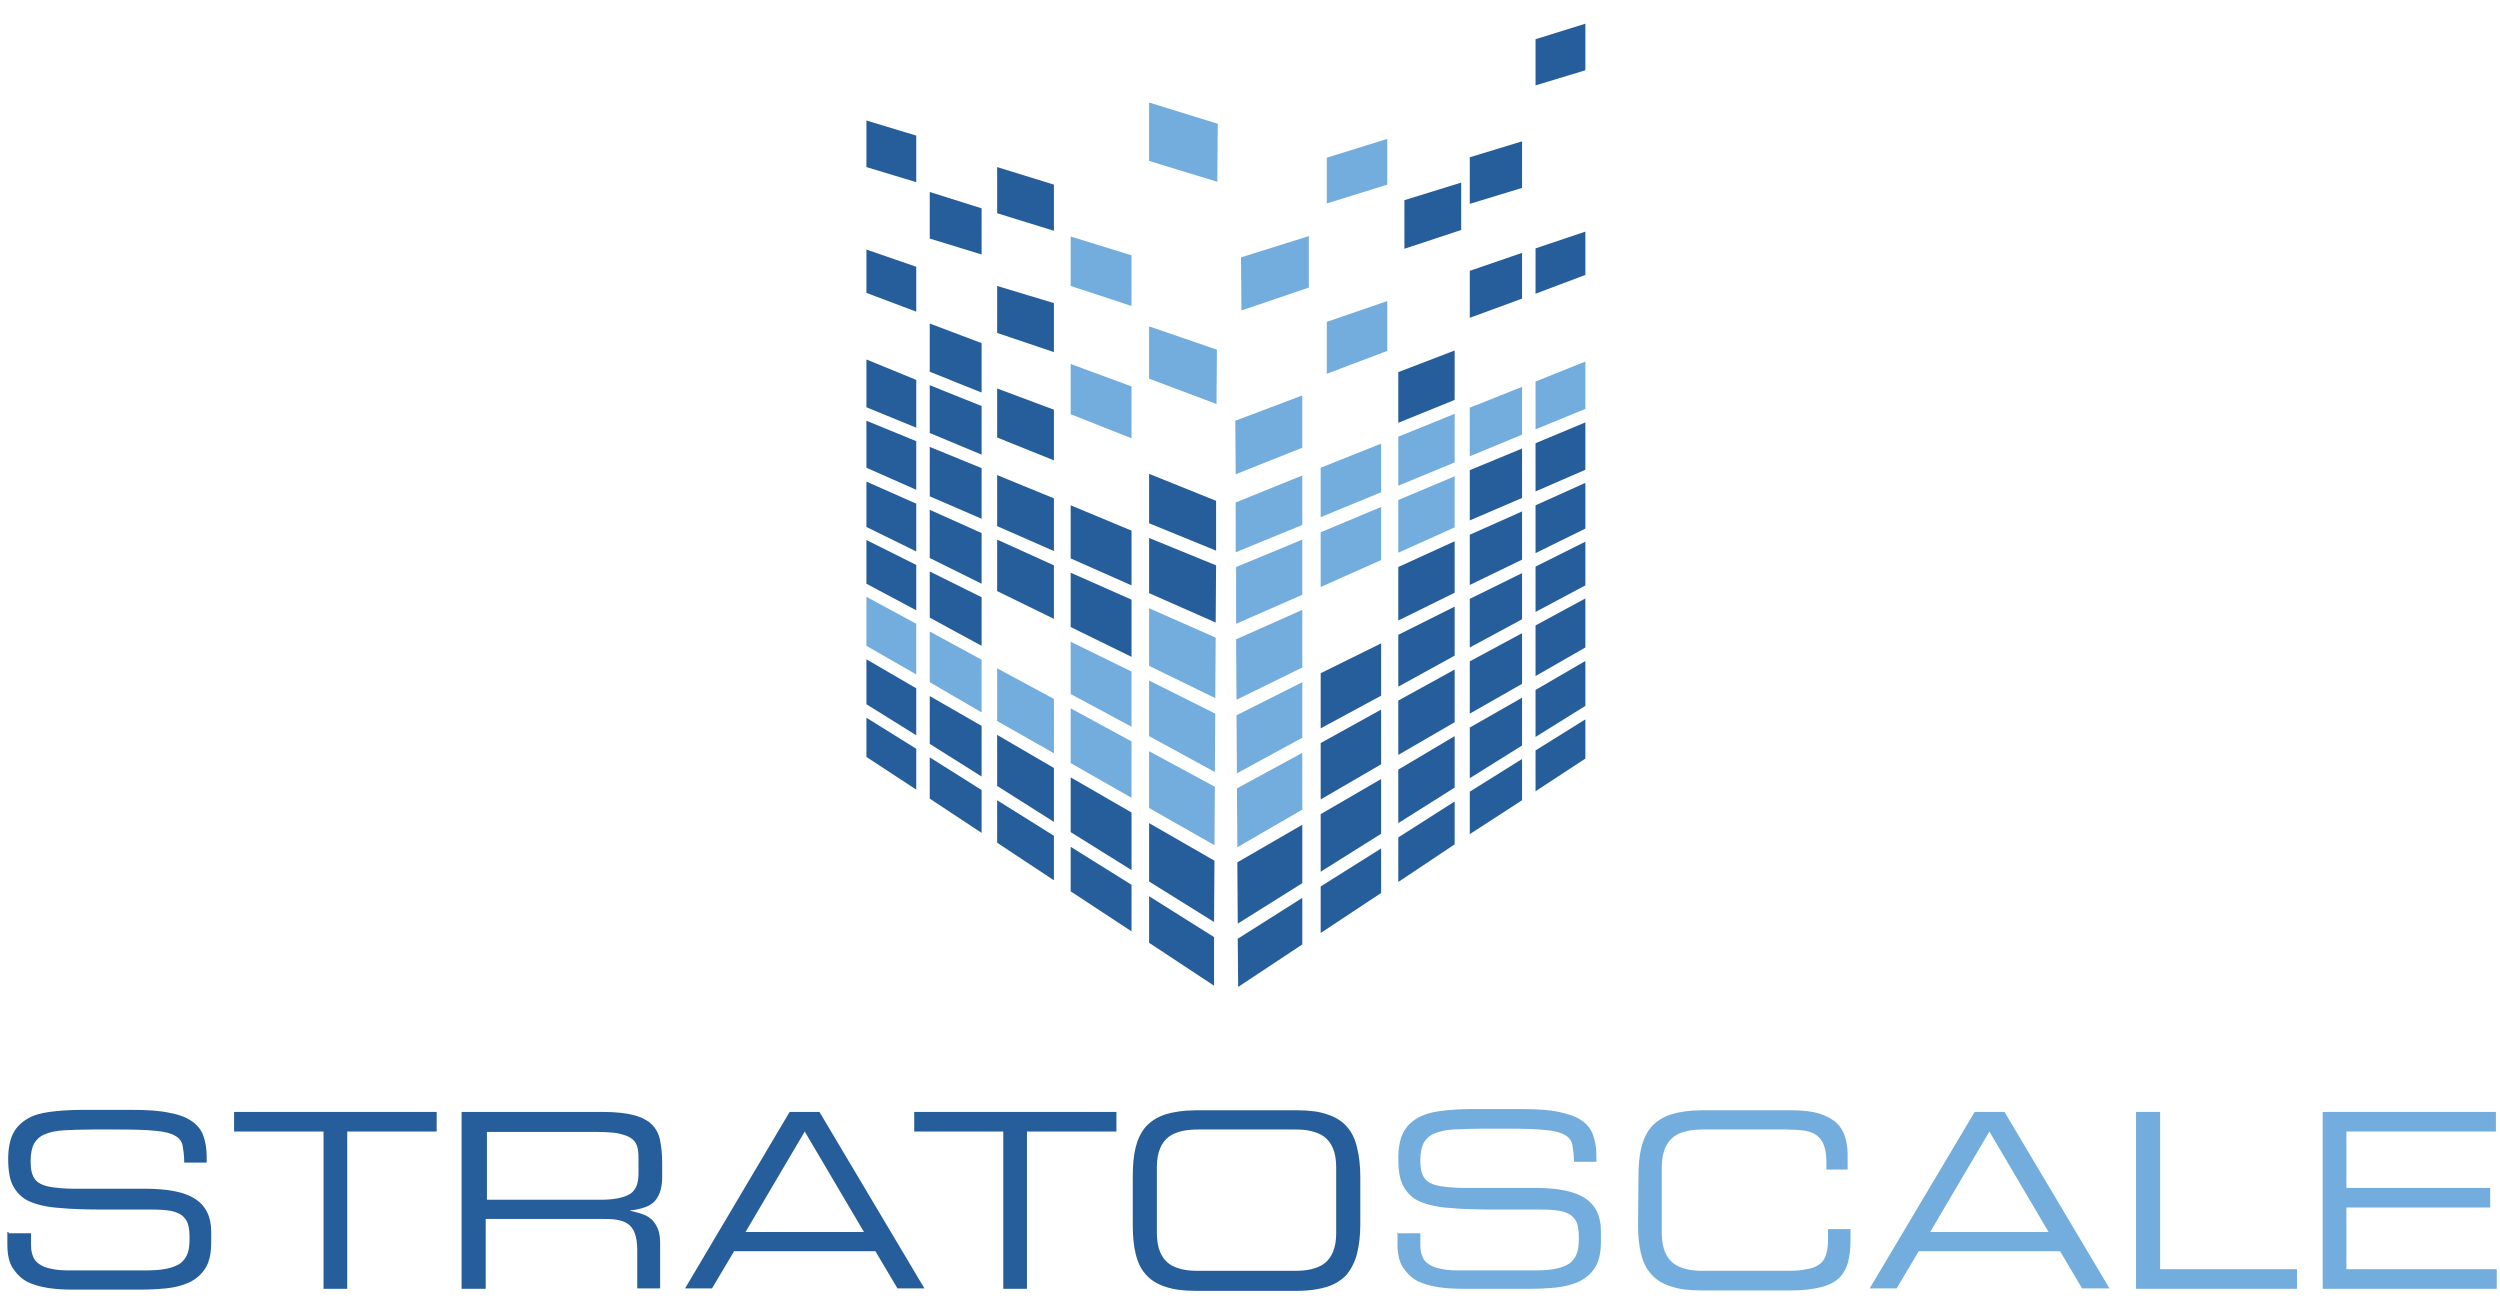 <?xml version="1.0" encoding="utf-8"?>
<!-- Generator: Adobe Illustrator 21.1.0, SVG Export Plug-In . SVG Version: 6.00 Build 0)  -->
<svg version="1.1" id="Layer_1" xmlns="http://www.w3.org/2000/svg" xmlns:xlink="http://www.w3.org/1999/xlink" x="0px" y="0px"
	 viewBox="0 0 612 320" style="enable-background:new 0 0 612 320;" xml:space="preserve">
<style type="text/css">
	.st0{display:none;}
	.st1{display:inline;}
	.st2{fill:#0073AE;}
	.st3{fill:#00A5E5;}
	.st4{fill:#8DC63F;}
	.st5{fill:#FAA61A;}
	.st6{fill:#265E9B;}
	.st7{fill:#73ADDE;}
	.st8{display:inline;fill:#EA2C2E;}
	.st9{display:inline;fill:#231F20;}
</style>
<g id="Layer_1_1_" class="st0">
	<g class="st1">
		<g>
			<path class="st2" d="M281.8,162.8v-0.4c0-30.2,24-54.9,56.8-54.9S395,131.9,395,162v0.4c0,11.2-3.5,21.6-9.5,30.3l5.2,4.4
				c2.5,2.1,4.3,5,4.3,8.7c0,6-4.8,11-11,11c-3.1,0-6-1.4-7.7-3.1l-6.4-6c-9.1,5.8-19.7,9.1-31.7,9.1
				C305.4,217.3,281.8,192.9,281.8,162.8 M337.2,174.8c0-6,4.8-11,11-11c3.3,0,5.4,1.2,7.7,3.3l11.8,10.4c1.9-4.3,2.9-9.3,2.9-14.5
				v-0.4c0-18.2-13.3-33.2-32.3-33.2s-31.9,14.9-31.9,33.1v0.4c0,18.2,13.3,33.2,32.3,33.2c5.2,0,9.9-1,13.9-2.9l-11-9.5
				C339,181.3,337.2,178.4,337.2,174.8"/>
			<path class="st2" d="M409.5,162.8v-0.4c0-30.2,22.8-54.9,55.7-54.9c16,0,26.9,4.3,35.6,10.8c2.5,1.7,4.6,5.2,4.6,9.3
				c0,6.4-5.2,11.4-11.6,11.4c-3.3,0-5.2-1.2-7-2.3c-6.6-4.8-13.3-7.5-21.8-7.5c-18,0-30.9,14.9-30.9,33.1v0.4
				c0,18.2,12.6,33.4,30.9,33.4c9.9,0,16.4-3.1,23.2-8.3c1.7-1.5,4.3-2.5,7-2.5c6,0,11,4.8,11,10.8c0,3.7-1.7,6.6-3.9,8.3
				c-9.7,8.3-20.9,13.3-37.9,13.3C432.9,217.3,409.5,193.1,409.5,162.8"/>
			<path class="st2" d="M554.1,129.5h-23c-6,0-11-5-11-11s5-11,11-11h69c6,0,11,5,11,11s-5,11-11,11h-22v75.8c0,6.6-5.2,12-12,12
				s-12-5.2-12-12V129.5L554.1,129.5z"/>
			<path class="st2" d="M587,88.5h-3.9c-0.6,0-1-0.4-1-1s0.4-1,1-1h9.7c0.6,0,1,0.4,1,1s-0.4,1-1,1h-3.9v11.4c0,0.6-0.4,1-1.2,1
				c-0.6,0-1-0.4-1-1V88.5H587z M596.7,87.6c0-0.6,0.4-1,1-1h0.2c0.4,0,0.8,0.2,1,0.6l5,7.7l5-7.7c0.2-0.4,0.6-0.6,1-0.6h0.2
				c0.6,0,1,0.4,1,1V100c0,0.6-0.4,1-1,1s-1-0.4-1-1v-9.7l-4.3,6.4c-0.2,0.4-0.6,0.6-1,0.6s-0.8-0.2-1-0.6l-4.3-6.4v9.7
				c0,0.6-0.4,1-1,1s-1-0.4-1-1V87.6H596.7z"/>
			<polygon class="st2" points="209.1,136.5 180.1,136.5 180.1,107.7 209.1,107.7 			"/>
			<path class="st2" d="M219.5,136.5h-10.4v20.3c0,0,2.1,0,2.5,0c11.2,0,20.5,8.7,20.5,19.9c0,11.2-9.1,20.3-20.5,20.3H51.7
				c-15.9,0-28.8-13-28.8-28.6c0-15.9,13-28.6,29-28.6l0,0l12,0.2l-1.4-11.6c-0.2-1.5-0.2-2.9-0.2-4.3c0-17.4,11.4-32.3,27.3-37.5
				l0,0c1-0.4,1.9-0.6,3.1-0.8l0,0c1-0.2,1.7-0.4,2.7-0.6c0.4,0,0.8-0.2,1-0.2c0.8-0.2,1.4-0.2,2.1-0.2c1,0,1.9-0.2,2.9-0.2
				c0.2,0,0.4,0,0.6,0c1.5,0,2.9,0.2,4.4,0.2c0.2,0,0.2,0,0.4,0c4.6,0.6,8.9,1.9,13,3.9l0,0c8.1,4.1,14.7,10.6,18.6,19.1h41.8V90.2
				h-28C142,75.3,125.3,65.7,107,64.3h-0.2c-1.5-0.2-2.9-0.2-4.4-0.2l0,0l0,0c0,0,0,0-0.2,0c-1.7,0-3.3,0-5,0.2c-0.4,0-0.8,0-1.2,0
				c-1.4,0.2-2.7,0.4-4.3,0.6c-0.6,0.2-1.4,0.2-1.9,0.4l0,0l0,0c-26.1,5.4-46,27.6-47.7,54.9c-22.8,4.5-39.8,24.4-39.8,48
				c0,27.1,22.2,49.1,49.5,49.1h160.1c22.6,0,41-18.4,41-40.8C252.8,158.1,238.5,140.2,219.5,136.5"/>
			<polygon class="st3" points="238.3,107.7 209.1,107.7 209.1,78.7 238.3,78.7 			"/>
			<polygon class="st4" points="238.3,136.5 267.3,136.5 267.3,107.7 238.3,107.7 			"/>
			<polygon class="st5" points="238.3,78.7 267.3,78.7 267.3,49.9 238.3,49.9 			"/>
			<path class="st2" d="M173.3,253.6L173.3,253.6c0-7.7,5.8-14.1,14.1-14.1c4.1,0,6.8,1.2,9.1,2.7c0.6,0.4,1.2,1.4,1.2,2.3
				c0,1.5-1.4,2.9-2.9,2.9c-0.8,0-1.4-0.4-1.7-0.6c-1.7-1.2-3.5-1.9-5.6-1.9c-4.6,0-7.9,3.9-7.9,8.3l0,0c0,4.6,3.3,8.5,7.9,8.5
				c2.5,0,4.3-0.8,5.8-2.1c0.4-0.4,1.2-0.6,1.7-0.6c1.5,0,2.7,1.2,2.7,2.7c0,1-0.4,1.7-1,2.1c-2.5,2.1-5.2,3.5-9.7,3.5
				C179.3,267.5,173.3,261.4,173.3,253.6"/>
			<path class="st2" d="M203.1,242.6c0-1.7,1.4-2.9,2.9-2.9c1.7,0,2.9,1.4,2.9,2.9v19.1h11c1.5,0,2.7,1.2,2.7,2.7s-1.2,2.7-2.7,2.7
				h-14.1c-1.7,0-2.9-1.4-2.9-2.9v-21.6L203.1,242.6L203.1,242.6z"/>
			<path class="st2" d="M247,253.6L247,253.6c0-4.6-3.5-8.5-8.3-8.5s-8.1,3.9-8.1,8.3l0,0c0,4.6,3.5,8.5,8.3,8.5
				C243.7,262.1,247,258.3,247,253.6 M224.4,253.6L224.4,253.6c0-7.7,6-14.1,14.5-14.1c8.3,0,14.3,6.2,14.3,13.9l0,0
				c0,7.7-6,13.9-14.5,13.9C230.4,267.5,224.4,261.4,224.4,253.6"/>
			<path class="st2" d="M258.2,255.6v-13c0-1.7,1.4-2.9,2.9-2.9c1.7,0,2.9,1.4,2.9,2.9v12.8c0,4.4,2.1,6.8,5.8,6.8s5.8-2.1,5.8-6.6
				v-13c0-1.7,1.4-2.9,2.9-2.9c1.7,0,2.9,1.4,2.9,2.9v12.8c0,8.1-4.6,12.2-12,12.2C262.6,267.5,258.2,263.5,258.2,255.6"/>
			<path class="st2" d="M298.8,261.7c4.8,0,8.1-3.3,8.1-8.1l0,0c0-4.8-3.3-8.5-8.1-8.5h-4.6v16.8h4.6V261.7z M288.3,242.6
				c0-1.7,1.4-2.9,2.9-2.9h7.5c8.5,0,14.5,6.2,14.5,13.9l0,0c0,7.5-5.8,13.5-14.5,13.5h-7.5c-1.7,0-2.9-1.4-2.9-2.9V242.6
				L288.3,242.6z"/>
			<path class="st2" d="M337.2,245.1h-5.8c-1.5,0-2.7-1.2-2.7-2.7s1.2-2.7,2.7-2.7h17.4c1.5,0,2.7,1.2,2.7,2.7s-1.2,2.7-2.7,2.7H343
				v19.1c0,1.7-1.4,2.9-2.9,2.9c-1.7,0-2.9-1.4-2.9-2.9V245.1L337.2,245.1z"/>
			<path class="st2" d="M355.6,264.1v-21.5c0-1.7,1.4-2.9,2.9-2.9h15.1c1.5,0,2.7,1.2,2.7,2.7s-1.2,2.7-2.7,2.7h-12.2v6h10.4
				c1.5,0,2.7,1.2,2.7,2.7s-1.2,2.7-2.7,2.7h-10.4v5.6h12.4c1.5,0,2.7,1.2,2.7,2.7s-1.2,2.7-2.7,2.7h-15.3
				C357,267,355.6,265.8,355.6,264.1"/>
			<path class="st2" d="M379.8,253.6L379.8,253.6c0-7.7,5.8-14.1,14.1-14.1c4.1,0,6.8,1.2,9.1,2.7c0.6,0.4,1.2,1.4,1.2,2.3
				c0,1.5-1.4,2.9-2.9,2.9c-0.8,0-1.4-0.4-1.7-0.6c-1.7-1.2-3.5-1.9-5.6-1.9c-4.6,0-7.9,3.9-7.9,8.3l0,0c0,4.6,3.3,8.5,7.9,8.5
				c2.5,0,4.3-0.8,5.8-2.1c0.4-0.4,1.2-0.6,1.7-0.6c1.5,0,2.7,1.2,2.7,2.7c0,1-0.4,1.7-1,2.1c-2.5,2.1-5.2,3.5-9.7,3.5
				C385.8,267.5,379.8,261.4,379.8,253.6"/>
			<path class="st2" d="M409.5,242.6c0-1.7,1.4-2.9,2.9-2.9c1.7,0,2.9,1.4,2.9,2.9v7.9h11v-7.9c0-1.7,1.4-2.9,2.9-2.9
				c1.7,0,2.9,1.4,2.9,2.9v21.7c0,1.7-1.4,2.9-2.9,2.9c-1.7,0-2.9-1.4-2.9-2.9v-8.1h-11v8.1c0,1.7-1.4,2.9-2.9,2.9
				c-1.7,0-2.9-1.4-2.9-2.9V242.6L409.5,242.6z"/>
			<path class="st2" d="M439.3,242.6c0-1.7,1.4-2.9,2.9-2.9h0.6c1.4,0,2.3,0.8,3.1,1.7l11.6,15.3v-14.1c0-1.5,1.4-2.9,2.9-2.9
				s2.9,1.4,2.9,2.9v21.7c0,1.7-1.4,2.9-2.9,2.9h-0.2c-1.4,0-2.3-0.8-3.1-1.7l-12-15.7v14.5c0,1.5-1.4,2.9-2.9,2.9s-2.9-1.4-2.9-2.9
				V242.6L439.3,242.6z"/>
			<path class="st2" d="M491.3,253.6L491.3,253.6c0-4.6-3.5-8.5-8.3-8.5s-8.1,3.9-8.1,8.3l0,0c0,4.6,3.5,8.5,8.3,8.5
				C488,262.1,491.3,258.3,491.3,253.6 M468.7,253.6L468.7,253.6c0-7.7,6-14.1,14.5-14.1c8.3,0,14.3,6.2,14.3,13.9l0,0
				c0,7.7-6,13.9-14.5,13.9C474.7,267.5,468.7,261.4,468.7,253.6"/>
			<path class="st2" d="M502.9,242.6c0-1.7,1.4-2.9,2.9-2.9c1.7,0,2.9,1.4,2.9,2.9v19.1h11c1.5,0,2.7,1.2,2.7,2.7s-1.2,2.7-2.7,2.7
				h-14.1c-1.7,0-2.9-1.4-2.9-2.9v-21.6L502.9,242.6L502.9,242.6z"/>
			<path class="st2" d="M546.8,253.6L546.8,253.6c0-4.6-3.5-8.5-8.3-8.5s-8.1,3.9-8.1,8.3l0,0c0,4.6,3.5,8.5,8.3,8.5
				C543.5,262.1,546.8,258.3,546.8,253.6 M524.2,253.6L524.2,253.6c0-7.7,6-14.1,14.5-14.1s14.3,6.2,14.3,13.9l0,0
				c0,7.7-6,13.9-14.5,13.9C530.2,267.5,524.2,261.4,524.2,253.6"/>
			<path class="st2" d="M557,253.6L557,253.6c0-7.7,6-14.1,14.3-14.1c4.1,0,6.8,1,9.3,2.7c0.6,0.4,1.2,1.2,1.2,2.3
				c0,1.5-1.4,2.9-2.9,2.9c-0.8,0-1.4-0.4-1.7-0.6c-1.5-1.2-3.3-1.9-6-1.9c-4.3,0-7.7,3.9-7.7,8.3l0,0c0,5,3.5,8.5,8.3,8.5
				c2.1,0,4.1-0.6,5.6-1.5v-3.9h-4.1c-1.4,0-2.5-1.2-2.5-2.5s1.2-2.5,2.5-2.5h6.8c1.7,0,2.9,1.4,2.9,2.9v6.6c0,1.7-0.6,2.9-2.1,3.9
				c-2.1,1.4-5.4,2.7-9.5,2.7C562.8,267.5,557,261.6,557,253.6"/>
			<path class="st2" d="M595.1,256.5l-8.7-11.8c-0.4-0.6-0.8-1.4-0.8-2.1c0-1.5,1.4-2.9,2.9-2.9c1.4,0,2.1,0.8,2.9,1.7l6.6,9.5
				l6.8-9.5c0.8-1.2,1.5-1.7,2.9-1.7c1.7,0,2.9,1.4,2.9,2.9c0,0.8-0.4,1.5-0.8,2.1l-8.7,11.8v7.9c0,1.7-1.4,2.9-2.9,2.9
				c-1.7,0-2.9-1.4-2.9-2.9v-7.9H595.1z"/>
			<path class="st2" d="M571.3,267.9c-8.5,0-14.7-6-14.7-14.3c0-8.1,6.4-14.5,14.7-14.5c3.9,0,6.8,0.8,9.5,2.7
				c0.4,0.2,1.4,1.2,1.4,2.7c0,1.9-1.5,3.5-3.5,3.5c-1,0-1.7-0.4-2.1-0.8c-1.7-1.2-3.5-1.7-5.6-1.7c-4.1,0-7.3,3.5-7.3,7.9
				c0,4.8,3.3,8.1,7.7,8.1c1.9,0,3.7-0.4,5.2-1.4V257h-3.5c-1.7,0-3.1-1.4-3.1-3.1s1.4-3.1,3.1-3.1h6.8c1.9,0,3.5,1.5,3.5,3.5v6.6
				c0,1.9-0.8,3.3-2.3,4.3C577.9,267.2,574.6,267.9,571.3,267.9L571.3,267.9z M571.1,240.1c-7.7,0-13.7,6-13.7,13.5
				c0,7.9,5.6,13.5,13.7,13.5c3.3,0,6.4-1,9.3-2.7c1.4-0.8,1.9-1.7,1.9-3.3v-6.6c0-1.4-1.2-2.5-2.5-2.5H573c-1.2,0-2.1,1-2.1,2.1
				c0,1.2,1,2.1,2.1,2.1h4.4v4.6l-0.2,0.2c-1.5,1.2-3.7,1.7-6,1.7c-5,0-8.7-3.9-8.7-9.1c0-5,3.7-8.9,8.3-8.9c2.3,0,4.3,0.6,6.2,1.9
				c0.4,0.2,0.8,0.6,1.5,0.6c1.4,0,2.5-1.2,2.5-2.5c0-1.2-0.8-1.7-1-1.9C577.7,240.9,575,240.1,571.1,240.1L571.1,240.1z
				 M538.7,267.9c-8.5,0-14.9-6.2-14.9-14.3s6.6-14.5,14.9-14.5c8.5,0,14.9,6.2,14.9,14.3C553.6,261.7,547,267.9,538.7,267.9
				L538.7,267.9z M538.7,240.1c-7.9,0-13.9,6-13.9,13.5c0,7.7,6,13.5,13.9,13.5s13.9-6,13.9-13.5
				C552.6,245.9,546.6,240.1,538.7,240.1L538.7,240.1z M483,267.9c-8.5,0-14.9-6.2-14.9-14.3s6.6-14.5,14.9-14.5
				c8.5,0,14.9,6.2,14.9,14.3C498.1,261.7,491.5,267.9,483,267.9L483,267.9z M483.2,240.1c-7.9,0-13.9,6-13.9,13.5
				c0,7.7,6,13.5,13.9,13.5s13.9-6,13.9-13.5C497.1,245.9,491.1,240.1,483.2,240.1L483.2,240.1z M393.7,267.9
				c-8.1,0-14.5-6.2-14.5-14.3c0-8.3,6.4-14.5,14.7-14.5c3.9,0,6.8,1,9.3,2.9c0.6,0.6,1.4,1.5,1.4,2.7c0,1.9-1.5,3.3-3.5,3.3
				c-1,0-1.5-0.4-2.1-0.6c-1.7-1.4-3.5-1.9-5.2-1.9c-4.3,0-7.3,3.5-7.3,7.9c0,4.6,3.1,8.1,7.3,8.1c2.5,0,4.1-0.8,5.6-1.9
				c0.6-0.6,1.4-0.8,2.1-0.8c1.7,0,3.3,1.4,3.3,3.3c0,1.4-0.8,2.1-1.2,2.5C400.8,267,397.9,267.9,393.7,267.9L393.7,267.9z
				 M394.1,240.1c-7.7,0-13.7,5.8-13.7,13.5s5.8,13.5,13.5,13.5c3.9,0,6.8-1,9.3-3.3c0.4-0.2,0.8-0.8,0.8-1.7c0-1.2-1-2.3-2.3-2.3
				c-0.6,0-1,0.2-1.5,0.6c-1.9,1.5-3.9,2.3-6.2,2.3c-4.8,0-8.3-3.9-8.3-8.9s3.7-8.9,8.3-8.9c2.1,0,3.9,0.6,5.8,1.9
				c0.4,0.2,0.8,0.6,1.5,0.6c1.4,0,2.5-1,2.5-2.3c0-1-0.6-1.5-1-1.9C400.3,240.9,397.6,240.1,394.1,240.1L394.1,240.1z M238.9,267.9
				c-8.5,0-14.9-6.2-14.9-14.3s6.6-14.5,14.9-14.5c8.5,0,14.9,6.2,14.9,14.3C253.7,261.7,247.2,267.9,238.9,267.9L238.9,267.9z
				 M238.9,240.1c-7.9,0-13.9,6-13.9,13.5c0,7.7,6,13.5,13.9,13.5s13.9-6,13.9-13.5C252.8,245.9,246.8,240.1,238.9,240.1
				L238.9,240.1z M187.2,267.9c-8.1,0-14.3-6.2-14.3-14.3c0-8.3,6.4-14.5,14.7-14.5c3.7,0,6.8,1,9.3,2.9c0.6,0.6,1.4,1.5,1.4,2.7
				c0,1.9-1.5,3.3-3.5,3.3c-1,0-1.5-0.4-2.1-0.6c-1.7-1.4-3.5-1.9-5.2-1.9c-4.3,0-7.3,3.5-7.3,7.9c0,4.6,3.1,8.1,7.3,8.1
				c2.5,0,4.1-0.8,5.6-1.9c0.6-0.6,1.4-0.8,2.1-0.8c1.7,0,3.3,1.5,3.3,3.3c0,1.4-0.8,2.1-1.2,2.5C194.4,267,191.3,267.9,187.2,267.9
				L187.2,267.9z M187.4,240.1c-7.7,0-13.7,5.8-13.7,13.5s5.8,13.5,13.5,13.5c3.9,0,6.8-1,9.3-3.3c0.4-0.2,0.8-0.8,0.8-1.7
				c0-1.2-1-2.3-2.3-2.3c-0.6,0-1,0.2-1.5,0.6c-1.9,1.5-3.9,2.3-6.2,2.3c-4.8,0-8.3-3.9-8.3-8.9s3.7-8.9,8.3-8.9
				c2.1,0,4.1,0.6,5.8,1.9c0.4,0.2,0.8,0.6,1.5,0.6c1.4,0,2.5-1,2.5-2.3c0-1-0.6-1.5-1-1.9C193.8,240.9,191.1,240.1,187.4,240.1
				L187.4,240.1z M270,267.9c-7.7,0-12.2-4.6-12.2-12.6v-13c0-1.9,1.5-3.5,3.5-3.5s3.5,1.5,3.5,3.5v12.9c0,4.1,1.9,6.2,5.4,6.2
				s5.4-2.1,5.4-6v-13c0-1.9,1.5-3.5,3.5-3.5s3.5,1.5,3.5,3.5v12.8C282.3,263.3,277.9,267.9,270,267.9L270,267.9z M261.3,240.1
				c-1.4,0-2.5,1.2-2.5,2.5v13c0,7.3,4.1,11.6,11.2,11.6c7.3,0,11.4-4.1,11.4-11.8v-12.8c0-1.4-1.2-2.5-2.5-2.5s-2.5,1.2-2.5,2.5v13
				c0,4.4-2.3,7-6.4,7s-6.4-2.5-6.4-7.2v-12.8C263.8,241.3,262.6,240.1,261.3,240.1L261.3,240.1z M598.2,267.7
				c-1.9,0-3.5-1.5-3.5-3.5v-7.7l-8.7-11.8c-0.6-0.8-0.8-1.5-0.8-2.3c0-1.7,1.5-3.3,3.5-3.3c1.7,0,2.7,1.2,3.3,1.9l6.2,8.9l6.4-8.9
				c1-1.4,1.9-1.9,3.3-1.9c1.9,0,3.5,1.4,3.5,3.3c0,0.8-0.4,1.5-0.8,2.3l-8.7,11.6v7.7C601.7,266.2,600.1,267.7,598.2,267.7
				L598.2,267.7z M588.7,240.1c-1.4,0-2.5,1-2.5,2.3c0,0.6,0.2,1.2,0.6,1.9l8.9,12v8.1c0,1.4,1.2,2.5,2.5,2.5c1.4,0,2.5-1.2,2.5-2.5
				v-8.1l8.9-11.8c0.4-0.6,0.8-1.2,0.8-1.7c0-1.4-1-2.3-2.5-2.3c-1,0-1.7,0.6-2.5,1.5l-7.2,10.1l-7-10.1
				C590.5,240.7,589.7,240.1,588.7,240.1L588.7,240.1z M442.2,267.7c-1.9,0-3.5-1.5-3.5-3.5v-21.7c0-1.9,1.5-3.5,3.5-3.5h0.6
				c1.7,0,2.7,1,3.5,1.9l10.6,13.9v-12.6c0-1.9,1.5-3.5,3.5-3.5c1.9,0,3.5,1.5,3.5,3.5v21.7c0,1.9-1.5,3.5-3.5,3.5h-0.2
				c-1.7,0-2.7-1-3.5-1.9l-11-14.5v13C445.7,266.2,444.1,267.7,442.2,267.7L442.2,267.7z M442.2,240.1c-1.4,0-2.5,1.2-2.5,2.5v21.8
				c0,1.4,1.2,2.5,2.5,2.5s2.5-1.2,2.5-2.5v-15.9l12.8,16.6c0.8,1,1.5,1.5,2.7,1.5h0.2c1.4,0,2.5-1.2,2.5-2.5v-21.6
				c0-1.4-1.2-2.5-2.5-2.5s-2.5,1.2-2.5,2.5v15.7l-12.4-16.4c-0.8-1-1.5-1.5-2.7-1.5h-0.6V240.1z M429.6,267.7
				c-1.9,0-3.5-1.5-3.5-3.5v-7.5H416v7.5c0,1.9-1.5,3.5-3.5,3.5s-3.5-1.5-3.5-3.5v-21.7c0-1.9,1.5-3.5,3.5-3.5s3.5,1.5,3.5,3.5v7.5
				h10.1v-7.5c0-1.9,1.5-3.5,3.5-3.5s3.5,1.5,3.5,3.5v21.7C432.9,266.2,431.6,267.7,429.6,267.7L429.6,267.7z M415.1,255.8h12v8.5
				c0,1.4,1.2,2.5,2.5,2.5s2.5-1.2,2.5-2.5v-21.7c0-1.4-1.2-2.5-2.5-2.5s-2.5,1.2-2.5,2.5v8.5h-12v-8.5c0-1.4-1.2-2.5-2.5-2.5
				s-2.5,1.2-2.5,2.5v21.7c0,1.4,1.2,2.5,2.5,2.5s2.5-1.2,2.5-2.5V255.8L415.1,255.8z M340.1,267.7c-1.9,0-3.5-1.5-3.5-3.5v-18.8
				h-5.2c-1.7,0-3.3-1.4-3.3-3.3c0-1.7,1.5-3.3,3.3-3.3h17.4c1.7,0,3.3,1.4,3.3,3.3c0,1.7-1.5,3.3-3.3,3.3h-5.2v18.8
				C343.6,266.2,342.1,267.7,340.1,267.7L340.1,267.7z M331.4,240.1c-1.2,0-2.3,1-2.3,2.3c0,1.2,1,2.3,2.3,2.3h6.2v19.7
				c0,1.4,1.2,2.5,2.5,2.5s2.5-1.2,2.5-2.5v-19.7h6.2c1.2,0,2.3-1,2.3-2.3c0-1.2-1-2.3-2.3-2.3H331.4L331.4,240.1z M519.9,267.5
				h-14.1c-1.9,0-3.5-1.5-3.5-3.5v-21.5c0-1.9,1.5-3.5,3.5-3.5s3.5,1.5,3.5,3.5v18.7h10.6c1.7,0,3.3,1.4,3.3,3.1
				C523,266.2,521.7,267.5,519.9,267.5L519.9,267.5z M505.8,240.1c-1.4,0-2.5,1.2-2.5,2.5v21.5c0,1.4,1.2,2.5,2.5,2.5h14.1
				c1.2,0,2.3-1,2.3-2.1c0-1.2-1-2.3-2.3-2.3h-11.6v-19.5C508.3,241.3,507.2,240.1,505.8,240.1L505.8,240.1z M373.8,267.5h-15.3
				c-1.9,0-3.5-1.5-3.5-3.5v-21.5c0-1.9,1.5-3.5,3.5-3.5h15.1c1.7,0,3.1,1.4,3.1,3.1s-1.4,3.1-3.1,3.1H362v5h9.9
				c1.7,0,3.1,1.4,3.1,3.1s-1.4,3.1-3.1,3.1H362v4.6h11.8c1.7,0,3.1,1.4,3.1,3.1C377.1,266.2,375.5,267.5,373.8,267.5L373.8,267.5z
				 M358.5,240.1c-1.4,0-2.5,1.2-2.5,2.5v21.5c0,1.4,1.2,2.5,2.5,2.5h15.3c1.2,0,2.1-1,2.1-2.1c0-1.2-1-2.1-2.1-2.1H361v-6.6h10.8
				c1.2,0,2.1-1,2.1-2.1c0-1.2-1-2.1-2.1-2.1H361v-7h12.6c1.2,0,2.1-1,2.1-2.1c0-1.2-1-2.1-2.1-2.1h-15.1V240.1z M298.8,267.5h-7.5
				c-1.9,0-3.5-1.5-3.5-3.5v-21.5c0-1.9,1.5-3.5,3.5-3.5h7.5c8.7,0,14.9,6.4,14.9,14.3C313.7,261.7,307.5,267.5,298.8,267.5
				L298.8,267.5z M291.2,240.1c-1.4,0-2.5,1.2-2.5,2.5v21.5c0,1.4,1.2,2.5,2.5,2.5h7.5c8.1,0,13.9-5.4,13.9-13
				c0-7.5-5.8-13.5-13.9-13.5H291.2L291.2,240.1z M220.1,267.5H206c-1.9,0-3.5-1.5-3.5-3.5v-21.5c0-1.9,1.5-3.5,3.5-3.5
				c1.9,0,3.5,1.5,3.5,3.5v18.7h10.6c1.7,0,3.3,1.4,3.3,3.1C223.2,266.2,221.8,267.5,220.1,267.5L220.1,267.5z M206,240.1
				c-1.4,0-2.5,1.2-2.5,2.5v21.5c0,1.4,1.2,2.5,2.5,2.5h14.1c1.2,0,2.3-1,2.3-2.1c0-1.2-1-2.3-2.3-2.3h-11.6v-19.5
				C208.5,241.3,207.5,240.1,206,240.1L206,240.1z M538.7,262.5c-4.8,0-8.7-3.9-8.7-8.9c0-5.2,3.7-8.9,8.7-8.9
				c4.8,0,8.7,3.9,8.7,8.9S543.5,262.5,538.7,262.5L538.7,262.5z M538.7,245.5c-4.4,0-7.7,3.5-7.7,7.9c0,4.6,3.3,8.1,7.7,8.1
				s7.7-3.5,7.7-7.9C546.4,249,542.9,245.5,538.7,245.5L538.7,245.5z M483.2,262.5c-4.8,0-8.7-3.9-8.7-8.9c0-5.2,3.7-8.9,8.7-8.9
				c4.8,0,8.7,3.9,8.7,8.9C491.7,258.7,488,262.5,483.2,262.5L483.2,262.5z M483,245.5c-4.4,0-7.7,3.5-7.7,7.9
				c0,4.6,3.3,8.1,7.7,8.1s7.7-3.5,7.7-7.9C490.7,249,487.4,245.5,483,245.5L483,245.5z M238.9,262.5c-4.8,0-8.7-3.9-8.7-8.9
				c0-5.2,3.7-8.9,8.7-8.9c4.8,0,8.7,3.9,8.7,8.9S243.9,262.5,238.9,262.5L238.9,262.5z M238.9,245.5c-4.4,0-7.7,3.5-7.7,7.9
				c0,4.6,3.3,8.1,7.7,8.1s7.7-3.5,7.7-7.9C246.6,249,243.3,245.5,238.9,245.5L238.9,245.5z M298.8,262.1h-5v-17.6h5
				c5,0,8.7,4.1,8.7,9.1C307.5,258.7,304,262.1,298.8,262.1L298.8,262.1z M294.7,261.2h4.1c4.6,0,7.7-3.1,7.7-7.5
				c0-4.6-3.1-8.1-7.7-8.1h-4.1V261.2L294.7,261.2z"/>
			<path class="st2" d="M50.2,267.4l0.2-1.7c-1.4,1.2-3.7,2.3-6.4,2.3c-6.6,0-8.7-4.4-7.5-11.8l2.5-14.5h6.8l-2.5,13.9
				c-0.8,4.6,0.6,6,3.3,6s4.6-1.4,5.4-5.8l2.5-13.9h6.8l-4.4,25.5H50.2L50.2,267.4z"/>
			<path class="st2" d="M77.6,256.7c-1-0.8-2.1-1.2-4.4-1.2c-2.5,0-4.1,1.2-4.4,3.3c-0.4,1.7,0.4,3.5,3.3,3.5c2.1,0,4.3-1.2,5-2.3
				L77.6,256.7L77.6,256.7z M75.9,267.4l0.2-1.7c-1.4,1.4-3.9,2.3-6.2,2.3c-4.8,0-9.1-2.9-7.9-9.1c1-5.6,6.2-8.5,12-8.5
				c2.3,0,3.9,0.6,4.8,1L79,250c0.4-1.7-0.6-3.3-3.1-3.3c-3.1,0-4.8,0.4-7.3,1.7l-1.7-4.6c3.3-1.7,6-2.5,10.1-2.5
				c6.2,0,9.9,3.3,8.9,8.9l-3.1,17.2H75.9L75.9,267.4z"/>
			<path class="st2" d="M102.4,267.4l2.5-13.9c0.8-4.6-0.6-6-3.3-6c-2.7,0-4.6,1.4-5.4,5.8l-2.5,13.9h-6.8l4.4-25.5h6.8l-0.4,1.7
				c1.4-1.2,3.7-2.3,6.4-2.3c6.6,0,8.7,4.4,7.5,11.6l-2.5,14.5h-6.8v0.2H102.4z"/>
			<path class="st2" d="M128.9,266.4c-1.4,1-3.5,1.5-5.6,1.5c-4.3,0-6.4-3.3-5.4-7.7L120,248h-4.3l1.2-6.4h4.3l1.2-6.6l7.3-3.3
				l-1.7,9.9h6.2L133,248h-6.2l-1.7,10.2c-0.4,2.5,0.4,3.1,1.9,3.1c1.2,0,2.3-0.6,4.3-1.9L128.9,266.4L128.9,266.4z"/>
			<path class="st2" d="M150.1,256.7c-1-0.8-2.1-1.2-4.4-1.2c-2.5,0-4.1,1.2-4.4,3.3c-0.4,1.7,0.4,3.5,3.3,3.5c2.1,0,4.3-1.2,5-2.3
				L150.1,256.7L150.1,256.7z M148.4,267.4l0.4-1.7c-1.4,1.4-3.9,2.3-6.2,2.3c-4.8,0-9.1-2.9-7.9-9.1c1-5.6,6.2-8.5,12-8.5
				c2.3,0,3.9,0.6,4.8,1l0.2-1.4c0.4-1.7-0.6-3.3-3.1-3.3c-3.1,0-4.8,0.4-7.3,1.7l-1.7-4.6c3.3-1.7,6-2.5,10.1-2.5
				c6.2,0,9.9,3.3,8.9,8.9l-3.1,17.2H148.4L148.4,267.4z"/>
			<path class="st2" d="M17.5,262.9c-4.4,0-7.9-4.6-7.9-9.3c0-5.2,4.1-8.9,7.9-8.9c4.4,0,7.9,3.9,7.9,9.3
				C25.4,258.8,22.2,262.9,17.5,262.9 M26.6,266.2c4.3-2.7,6.4-6.8,6.4-13c0-1.5-0.4-6.6-4.1-10.1c-2.9-2.7-6.8-4.1-11-4.1
				c-10.2,0-15.7,7.3-15.7,14.3c0,1.5,0.2,7,3.5,10.4c3.1,3.5,7.7,4.8,14.3,4.8c0.8,0,9.5,3.5,9.5,3.5l4.3-1.2
				C32.4,270.1,26.6,266.2,26.6,266.2"/>
			<path class="st2" d="M161,240.3c-1.4,0-2.3-1-2.3-2.3c0-1.2,1-2.3,2.3-2.3c1.2,0,2.3,1,2.3,2.3S162.3,240.3,161,240.3 M161,235.3
				c-1.5,0-2.7,1.2-2.7,2.7s1.2,2.7,2.7,2.7s2.7-1.2,2.7-2.7C163.9,236.4,162.5,235.3,161,235.3"/>
			<path class="st2" d="M161.5,239.5l-0.6-1.2h-0.6v1.2h-0.8v-3.1h1.4c0.6,0,1,0.4,1.2,1c0,0.4-0.2,0.8-0.6,1l0.6,1.4h-0.6
				L161.5,239.5L161.5,239.5z M161.1,237h-0.6v0.8h0.6c0.2,0,0.4-0.2,0.4-0.4S161.3,237,161.1,237"/>
		</g>
	</g>
</g>
<g id="Layer_3">
	<g>
		<path class="st6" d="M2.1,301.9h5.5v3c0,1.1,0.2,2,0.5,2.7c0.3,0.8,0.8,1.4,1.6,1.9c0.7,0.5,1.7,0.9,2.9,1.1
			c1.2,0.3,2.7,0.4,4.6,0.4h18.2c2.1,0,3.9-0.1,5.3-0.4s2.5-0.7,3.4-1.3c0.8-0.6,1.4-1.4,1.8-2.4c0.4-1,0.5-2.3,0.5-3.9
			c0-1.3-0.1-2.4-0.4-3.4c-0.3-0.9-0.8-1.5-1.5-2.1c-0.7-0.5-1.7-0.9-2.8-1.1c-1.2-0.2-2.7-0.3-4.6-0.3H25.7
			c-4.5,0-8.2-0.1-11.2-0.4c-3-0.2-5.5-0.8-7.3-1.6s-3.1-2.1-4-3.8c-0.8-1.4-1.2-3.7-1.2-6.6c0-2.4,0.4-4.5,1.1-6s1.8-2.7,3.4-3.7
			s3.4-1.5,5.6-1.8s4.9-0.5,7.9-0.5h12.5c3.7,0,6.6,0.2,8.9,0.7c2.3,0.4,4.2,1.1,5.6,2.1c1.3,0.9,2.3,2.1,2.8,3.6
			c0.5,1.4,0.8,3.1,0.8,5v1.5h-5.5c0-1.7-0.2-3-0.4-4.2c-0.2-1-0.9-1.9-1.9-2.4c-1-0.6-2.6-1-4.9-1.2c-2.1-0.2-5.2-0.3-8.9-0.3h-6.2
			c-2.8,0-5.2,0.1-7.2,0.2c-1.9,0.1-3.6,0.5-4.7,1c-1.2,0.5-2,1.3-2.6,2.3c-0.5,1-0.8,2.4-0.8,4.2c0,1.3,0.1,2.3,0.4,3.2
			c0.3,0.9,0.8,1.6,1.5,2.1c0.8,0.5,1.8,0.9,3.2,1.1c1.4,0.2,3.2,0.4,5.5,0.4h17.3c5.7,0,9.8,0.8,12.4,2.5s3.9,4.4,3.9,8v2.8
			c0,2.6-0.5,4.8-1.5,6.3s-2.3,2.6-4,3.4c-1.6,0.7-3.5,1.2-5.6,1.4s-4.2,0.3-6.4,0.3H17.9c-2.1,0-4.2-0.1-6.1-0.4s-3.7-0.8-5.1-1.5
			c-1.5-0.8-2.6-1.9-3.6-3.4c-0.9-1.4-1.3-3.4-1.3-5.7v-3.1h0.3V301.9z"/>
		<polygon class="st6" points="79.2,277 57.3,277 57.3,272.2 106.9,272.2 106.9,277 85,277 85,315.5 79.2,315.5 		"/>
		<path class="st6" d="M113.2,272.2h34.5c3.1,0,5.6,0.3,7.5,0.8s3.4,1.3,4.4,2.3s1.7,2.3,2,3.9c0.3,1.5,0.5,3.4,0.5,5.4v3.6
			c0,1.5-0.2,2.7-0.6,3.8c-0.4,1-0.9,1.8-1.6,2.4c-0.7,0.6-1.5,1-2.5,1.3s-2,0.5-3.1,0.6v0.1c1.4,0.3,2.7,0.7,3.7,1.1
			c1,0.5,1.7,1.1,2.2,1.8s0.9,1.5,1.1,2.3c0.2,0.8,0.3,1.8,0.3,2.7v11.1H156V306c0-1.6-0.2-3-0.6-4.1s-1-1.8-1.7-2.3s-1.6-0.8-2.7-1
			c-1.1-0.2-2.2-0.2-3.6-0.2h-28.5v17.1H113v-43.3H113.2z M147.1,293.7c3.2,0,5.6-0.5,7.1-1.4c1.4-0.9,2.1-2.5,2.1-4.9v-4
			c0-1.2-0.1-2.2-0.4-3s-0.8-1.4-1.6-1.9s-1.9-0.8-3.2-1.1c-1.4-0.2-3.1-0.3-5.3-0.3h-26.6v16.6L147.1,293.7L147.1,293.7
			L147.1,293.7z"/>
		<path class="st6" d="M193.3,272.2h7.3l25.7,43.2h-6.6l-5.4-9.1h-34.6l-5.4,9.1h-6.6L193.3,272.2z M197,277l-14.5,24.6h29L197,277z
			"/>
		<polygon class="st6" points="245.6,277 223.8,277 223.8,272.2 273.3,272.2 273.3,277 251.4,277 251.4,315.5 245.6,315.5 		"/>
		<path class="st6" d="M277.3,288c0-2.7,0.2-5.1,0.7-7.1s1.3-3.7,2.5-5.1c1.2-1.3,2.7-2.3,4.8-3c1.9-0.6,4.5-1,7.4-1h24.9
			c2.9,0,5.4,0.3,7.3,1c1.9,0.6,3.6,1.6,4.8,3c1.2,1.3,2,3,2.5,5.1c0.5,2,0.8,4.4,0.8,7.1v11.8c0,2.7-0.3,5.1-0.8,7.1
			s-1.4,3.7-2.5,5.1c-1.2,1.3-2.7,2.3-4.8,3c-1.9,0.6-4.4,1-7.3,1h-24.9c-2.9,0-5.4-0.3-7.4-1c-1.9-0.6-3.6-1.6-4.8-3
			c-1.2-1.3-2-3-2.5-5.1c-0.5-2-0.7-4.4-0.7-7.1V288z M327.1,285.7c0-1.8-0.3-3.5-0.8-4.6c-0.5-1.2-1.2-2.1-2.1-2.8s-2-1.1-3.2-1.4
			s-2.5-0.4-4-0.4h-23.7c-1.4,0-2.7,0.1-4,0.4c-1.2,0.3-2.3,0.7-3.2,1.4c-0.9,0.7-1.6,1.6-2.1,2.8s-0.8,2.7-0.8,4.6v16.2
			c0,1.8,0.3,3.4,0.8,4.6c0.5,1.2,1.2,2.1,2.1,2.8s2,1.1,3.2,1.4c1.2,0.3,2.5,0.4,4,0.4H317c1.4,0,2.7-0.1,4-0.4
			c1.2-0.3,2.3-0.7,3.2-1.4c0.9-0.7,1.6-1.6,2.1-2.8s0.8-2.7,0.8-4.6V285.7z"/>
		<path class="st7" d="M342.2,301.9h5.5v3c0,1.1,0.2,2,0.5,2.7c0.3,0.8,0.8,1.4,1.6,1.9c0.7,0.5,1.7,0.9,2.9,1.1
			c1.2,0.3,2.7,0.4,4.6,0.4h18.2c2.1,0,3.9-0.1,5.3-0.4c1.4-0.3,2.5-0.7,3.4-1.3c0.8-0.6,1.4-1.4,1.8-2.4s0.5-2.3,0.5-3.9
			c0-1.3-0.1-2.4-0.4-3.4c-0.3-0.9-0.8-1.5-1.5-2.1c-0.7-0.5-1.7-0.9-2.9-1.1c-1.2-0.2-2.7-0.3-4.6-0.3H366c-4.5,0-8.2-0.1-11.2-0.4
			c-3-0.2-5.5-0.8-7.3-1.6s-3.1-2.1-4-3.8s-1.2-4-1.2-6.8c0-2.4,0.4-4.5,1.1-6s1.8-2.7,3.4-3.7c1.5-0.9,3.4-1.5,5.6-1.8
			s4.9-0.5,7.9-0.5h12.4c3.7,0,6.6,0.2,8.9,0.7s4.2,1.1,5.6,2.1c1.3,0.9,2.3,2.1,2.8,3.6c0.5,1.4,0.8,3.1,0.8,5v1.5h-5.5
			c0-1.7-0.2-3-0.4-4.2c-0.2-1-0.9-1.9-1.9-2.4c-1-0.6-2.6-1-4.9-1.2c-2.1-0.2-5.2-0.3-8.9-0.3H363c-2.8,0-5.2,0.1-7.2,0.2
			c-1.9,0.1-3.6,0.5-4.7,1c-1.2,0.5-2,1.3-2.6,2.3c-0.5,1-0.8,2.4-0.8,4.2c0,1.3,0.1,2.3,0.4,3.2s0.8,1.6,1.5,2.1
			c0.8,0.5,1.8,0.9,3.2,1.1c1.4,0.2,3.2,0.4,5.5,0.4h17.3c5.7,0,9.8,0.8,12.4,2.5s3.9,4.4,3.9,8v2.8c0,2.6-0.5,4.8-1.5,6.3
			s-2.3,2.6-4,3.4c-1.6,0.7-3.5,1.2-5.6,1.4s-4.2,0.3-6.4,0.3h-16.2c-2.1,0-4.2-0.1-6.1-0.4c-1.9-0.3-3.7-0.8-5.1-1.5
			c-1.5-0.8-2.6-1.9-3.6-3.4c-0.9-1.4-1.3-3.4-1.3-5.7v-2.9h0.1V301.9z"/>
		<path class="st7" d="M401.1,288c0-2.7,0.2-5.1,0.7-7.1s1.3-3.7,2.5-5.1c1.2-1.3,2.7-2.3,4.8-3c1.9-0.6,4.5-1,7.4-1h22.3
			c2.6,0,4.9,0.3,6.6,0.8c1.7,0.6,3.1,1.3,4.2,2.3c1,1,1.7,2.1,2.1,3.5s0.6,2.6,0.6,4.2v3.7h-5.2v-2.1c0-1.8-0.3-3.2-0.8-4.3
			s-1.2-1.8-2.1-2.3s-1.9-0.8-3.1-0.9s-2.4-0.2-3.9-0.2h-20.3c-1.4,0-2.7,0.1-4,0.4c-1.2,0.3-2.3,0.7-3.2,1.4
			c-0.9,0.7-1.6,1.6-2.1,2.8s-0.8,2.7-0.8,4.6v16.2c0,1.8,0.3,3.4,0.8,4.6c0.5,1.2,1.2,2.1,2.1,2.8s2,1.1,3.2,1.4
			c1.2,0.3,2.5,0.4,4,0.4h20.5c1.9,0,3.6-0.1,4.9-0.4c1.3-0.2,2.3-0.6,3.1-1.2s1.3-1.3,1.6-2.3c0.3-0.9,0.5-2.1,0.5-3.7v-2.6h5.5
			v2.9c0,1.9-0.2,3.7-0.6,5.2s-1.1,2.7-2.1,3.8c-1.1,1-2.5,1.8-4.5,2.3s-4.4,0.8-7.4,0.8h-22c-2.9,0-5.4-0.3-7.4-1
			c-1.9-0.6-3.6-1.6-4.8-3c-1.2-1.3-2-3-2.5-5.1c-0.5-2-0.7-4.4-0.7-7.1L401.1,288L401.1,288L401.1,288z"/>
		<path class="st7" d="M483.4,272.2h7.3l25.7,43.2h-6.7l-5.4-9.1h-34.6l-5.4,9.1h-6.6L483.4,272.2z M487,277l-14.5,24.6h29L487,277z
			"/>
		<polygon class="st7" points="522.9,272.2 528.8,272.2 528.8,310.7 562.3,310.7 562.3,315.5 522.9,315.5 		"/>
		<polygon class="st7" points="568.6,272.2 611,272.2 611,277 574.4,277 574.4,290.8 609.6,290.8 609.6,295.6 574.4,295.6 
			574.4,310.7 611.2,310.7 611.2,315.5 568.6,315.5 		"/>
		<polygon class="st6" points="244.1,81.5 258,86.2 258,74.2 244.1,70 		"/>
		<polygon class="st7" points="281.3,39.4 298,44.5 298.1,30.3 281.3,25.1 		"/>
		<polygon class="st7" points="281.3,163 297.5,170.9 297.6,156.1 281.3,148.9 		"/>
		<polygon class="st6" points="281.3,145.2 297.6,152.4 297.7,138.4 281.3,131.7 		"/>
		<polygon class="st7" points="281.3,180.2 297.4,189 297.5,174.7 281.3,166.6 		"/>
		<polygon class="st6" points="281.3,128.1 297.7,134.8 297.7,122.6 281.3,116 		"/>
		<polygon class="st7" points="281.3,197.8 297.3,206.9 297.4,192.6 281.3,183.9 		"/>
		<polygon class="st6" points="281.3,215.8 297.2,225.7 297.3,210.7 281.3,201.5 		"/>
		<polygon class="st7" points="281.3,79.9 281.3,92.7 297.8,98.9 297.9,85.6 		"/>
		<polygon class="st6" points="262.1,203.7 277,213 277,198.9 262.1,190.3 		"/>
		<polygon class="st7" points="262.1,169.9 277,177.9 277,164.4 262.1,157.1 		"/>
		<polygon class="st7" points="262.1,186.8 277,195.3 277,181.5 262.1,173.4 		"/>
		<polygon class="st6" points="262.1,136.7 277,143.3 277,129.9 262.1,123.7 		"/>
		<polygon class="st6" points="262.1,153.5 277,160.8 277,146.8 262.1,140.2 		"/>
		<polygon class="st7" points="262.1,70 277,74.9 277,62.5 262.1,57.9 		"/>
		<polygon class="st7" points="262.1,101.4 277,107.3 277,94.6 262.1,89.1 		"/>
		<polygon class="st6" points="227.6,136.6 240.3,142.9 240.3,130.5 227.6,124.8 		"/>
		<polygon class="st6" points="227.6,182.1 240.3,190.1 240.3,177.7 227.6,170.4 		"/>
		<polygon class="st6" points="244.1,128.8 258,134.9 258,122 244.1,116.3 		"/>
		<polygon class="st6" points="244.1,144.7 258,151.5 258,138.4 244.1,132.1 		"/>
		<polygon class="st6" points="244.1,52.2 258,56.5 258,45.2 244.1,40.9 		"/>
		<polygon class="st6" points="227.6,151.2 240.3,158.1 240.3,146.2 227.6,139.9 		"/>
		<polygon class="st7" points="227.6,167 240.3,174.4 240.3,161.5 227.6,154.6 		"/>
		<polygon class="st6" points="244.1,107.1 258,112.7 258,100.3 244.1,95.1 		"/>
		<polygon class="st6" points="244.1,192.4 258,201.2 258,188 244.1,179.9 		"/>
		<polygon class="st7" points="244.1,176.5 258,184.4 258,171.1 244.1,163.6 		"/>
		<polygon class="st6" points="227.6,58.4 240.3,62.3 240.3,51 227.6,47 		"/>
		<polygon class="st6" points="227.6,91 240.3,96.1 240.3,84 227.6,79.2 		"/>
		<polygon class="st6" points="227.6,106 240.3,111.3 240.3,99.4 227.6,94.3 		"/>
		<polygon class="st6" points="227.6,121.5 240.3,127 240.3,114.6 227.6,109.4 		"/>
		<polygon class="st6" points="224.3,138.3 212.1,132.2 212.1,142.9 224.3,149.4 		"/>
		<polygon class="st6" points="227.6,185.4 227.6,195.5 240.3,203.9 240.3,193.4 		"/>
		<polygon class="st6" points="224.3,123.3 212.1,117.9 212.1,129 224.3,135 		"/>
		<polygon class="st6" points="212.1,175.7 212.1,185.3 224.3,193.3 224.3,183.3 		"/>
		<polygon class="st7" points="224.3,152.7 212.1,146.1 212.1,158.1 224.3,165.1 		"/>
		<polygon class="st6" points="224.3,108 212.1,103 212.1,114.5 224.3,119.9 		"/>
		<polygon class="st6" points="224.3,65.3 212.1,61.1 212.1,71.7 224.3,76.3 		"/>
		<polygon class="st6" points="224.3,93 212.1,88 212.1,99.7 224.3,104.7 		"/>
		<polygon class="st6" points="224.3,168.5 212.1,161.4 212.1,172.4 224.3,180 		"/>
		<polygon class="st6" points="244.1,195.9 244.1,206.3 258,215.5 258,204.6 		"/>
		<polygon class="st6" points="281.3,230.8 297.2,241.3 297.2,229.4 281.3,219.4 		"/>
		<polygon class="st6" points="262.1,207.3 262.1,218.2 277,228 277,216.6 		"/>
		<polygon class="st6" points="224.3,33.2 212.1,29.5 212.1,40.9 224.3,44.6 		"/>
		<polygon class="st6" points="357.7,56.3 343.8,60.9 343.8,49 357.7,44.7 		"/>
		<polygon class="st7" points="320.4,70.4 303.9,76 303.8,63 320.4,57.8 		"/>
		<polygon class="st7" points="318.8,109.6 302.5,116.1 302.4,103 318.8,96.8 		"/>
		<polygon class="st7" points="318.8,163.4 302.7,171.3 302.6,156.5 318.8,149.3 		"/>
		<polygon class="st7" points="318.8,145.6 302.6,152.7 302.6,138.8 318.8,132.1 		"/>
		<polygon class="st7" points="318.8,180.6 302.8,189.3 302.7,175.1 318.8,167 		"/>
		<polygon class="st7" points="318.8,128.5 302.5,135.2 302.5,123 318.8,116.4 		"/>
		<polygon class="st7" points="318.8,198.2 302.9,207.4 302.8,193 318.8,184.3 		"/>
		<polygon class="st6" points="318.8,216.2 303,226.1 302.9,211.1 318.8,201.9 		"/>
		<polygon class="st6" points="338.1,204.1 323.3,213.4 323.3,199.3 338.1,190.7 		"/>
		<polygon class="st6" points="338.1,170.3 323.3,178.3 323.3,164.8 338.1,157.5 		"/>
		<polygon class="st6" points="338.1,187.1 323.3,195.7 323.3,181.9 338.1,173.7 		"/>
		<polygon class="st7" points="338.1,137.1 323.3,143.7 323.3,130.3 338.1,124.1 		"/>
		<polygon class="st7" points="339.6,45.2 324.8,49.8 324.8,38.6 339.6,34 		"/>
		<polygon class="st7" points="338.1,120.5 323.3,126.6 323.3,114.5 338.1,108.6 		"/>
		<polygon class="st7" points="339.6,85.9 324.8,91.5 324.8,78.8 339.6,73.7 		"/>
		<polygon class="st6" points="372.6,137 359.8,143.2 359.8,130.9 372.6,125.2 		"/>
		<polygon class="st7" points="356.1,113.2 342.3,118.9 342.3,106.9 356.1,101.3 		"/>
		<polygon class="st6" points="372.6,182.5 359.8,190.5 359.8,178.1 372.6,170.8 		"/>
		<polygon class="st7" points="356.1,129.1 342.3,135.3 342.3,122.4 356.1,116.6 		"/>
		<polygon class="st6" points="356.1,145.1 342.3,151.9 342.3,138.8 356.1,132.5 		"/>
		<polygon class="st6" points="372.6,151.6 359.8,158.5 359.8,146.6 372.6,140.3 		"/>
		<polygon class="st6" points="372.6,167.4 359.8,174.7 359.8,161.9 372.6,155 		"/>
		<polygon class="st6" points="356.1,97.9 342.3,103.5 342.3,91.1 356.1,85.8 		"/>
		<polygon class="st6" points="356.1,192.8 342.3,201.5 342.3,188.4 356.1,180.2 		"/>
		<polygon class="st6" points="356.1,176.8 342.3,184.8 342.3,171.5 356.1,163.9 		"/>
		<polygon class="st6" points="356.1,160.5 342.3,168.1 342.3,155.4 356.1,148.5 		"/>
		<polygon class="st6" points="372.6,46 359.8,49.9 359.8,38.5 372.6,34.6 		"/>
		<polygon class="st7" points="372.6,106.4 359.8,111.7 359.8,99.8 372.6,94.7 		"/>
		<polygon class="st6" points="372.6,121.9 359.8,127.4 359.8,115.1 372.6,109.8 		"/>
		<polygon class="st6" points="372.6,73.1 359.8,77.8 359.8,66.3 372.6,61.9 		"/>
		<polygon class="st6" points="375.9,138.7 388.1,132.6 388.1,143.3 375.9,149.8 		"/>
		<polygon class="st6" points="372.6,185.8 372.6,195.9 359.8,204.2 359.8,193.8 		"/>
		<polygon class="st6" points="375.9,123.7 388.1,118.2 388.1,129.4 375.9,135.4 		"/>
		<polygon class="st6" points="388.1,176.1 388.1,185.7 375.9,193.7 375.9,183.7 		"/>
		<polygon class="st6" points="375.9,153.1 388.1,146.5 388.1,158.5 375.9,165.5 		"/>
		<polygon class="st6" points="375.9,108.5 388.1,103.4 388.1,115 375.9,120.3 		"/>
		<polygon class="st6" points="375.9,60.8 388.1,56.7 388.1,67.3 375.9,71.9 		"/>
		<polygon class="st7" points="375.9,93.4 388.1,88.5 388.1,100.1 375.9,105.1 		"/>
		<polygon class="st6" points="375.9,168.9 388.1,161.8 388.1,172.8 375.9,180.4 		"/>
		<polygon class="st6" points="356.1,196.2 356.1,206.7 342.3,215.9 342.3,205 		"/>
		<polygon class="st6" points="318.8,231.2 303.1,241.6 303,229.8 318.8,219.8 		"/>
		<polygon class="st6" points="338.1,207.7 338.1,218.6 323.3,228.4 323.3,217 		"/>
		<polygon class="st6" points="375.9,9.6 388.1,5.8 388.1,17.2 375.9,20.9 		"/>
	</g>
</g>
<g id="Layer_4" class="st0">
	<path class="st8" d="M74.5,156.4c-2.2-1.2-4.7-1.9-7.2-2.1v-1c0-28.6-12.9-53.6-32.2-67.5C46.3,96.3,53.7,115,53.7,136
		c0,32.6-17.6,59-39.6,59.5v-23.1h-13v60c26-0.5,48.5-18.4,59.3-44.3c2.3,0.8,4.9,1.1,7.3,0.8v2.1c0,28.6,12.9,53.7,32.2,67.5
		c-11.2-10.6-18.7-29.2-18.7-50.2c0-32.6,17.6-59,39.6-59.5v23.1h13.1v-60.1C107.7,112.5,85.2,130.4,74.5,156.4"/>
	<path class="st1" d="M232.6,138.6c-2.5-6.3-6.6-11.7-11.7-16.1c-7.9-6.5-17.7-10-28-10H156v5.1c1.2,0.1,2.5,0.3,3.7,0.6
		c1.4,0.3,2.7,0.8,4.1,1.5c1.2,0.6,2.2,1.7,2.7,2.9c0.5,1.3,0.7,2.7,0.7,4.2v70.4c0,1.4-0.2,2.8-0.8,4.3c-0.5,1.1-1.4,2.1-2.5,2.6
		s-2.3,0.7-3.5,0.9c-1.4,0.2-2.9,0.3-4.4,0.4v5.1h34.8c5.8,0,11.4-1,16.8-2.9c11.3-3.9,20.6-12.7,25.1-23.8
		c2.7-6.1,4.1-13.4,4.1-21.7C236.8,153.1,235.4,145.3,232.6,138.6 M220.6,179.6c-1,4.8-2.8,9.3-5.4,13.5c-2.2,3.6-5.4,6.6-9.1,8.6
		c-4.1,2.1-8.6,3.2-13.2,3.1c-4.4,0-7.6-0.8-9.7-2.4c-2.1-1.6-3.1-4.6-3.1-8.7v-75.3l4.6-0.2c2-0.1,3.8-0.1,5.5-0.1
		c4.7-0.1,9.2,1,13.3,3.2c3.9,2.1,7.4,5.3,10,8.9c3,4.3,5.3,8.9,6.6,13.9c1.5,5.8,2.3,11.8,2.2,17.8
		C222.4,167.9,221.8,173.8,220.6,179.6L220.6,179.6z M297.6,204.4c-1.3,0-7,0.3-8.3,0.3c-1,0-1.9-0.2-2.8-0.7
		c-1.1-0.6-1.9-1.6-2.5-2.6c-0.6-1.3-0.8-2.8-0.8-4.3c0-6,0-11.5,0.1-16.6s0.1-10.8,0.1-17.4c0.1-3.8-0.4-7.6-1.6-11.2
		c-0.9-2.6-2.5-5.1-4.7-6.9c-1.9-1.7-4.3-2.8-6.8-3.4c-2.9-0.6-5.9-0.8-8.8-0.8c-2.5,0-5.1,0.5-7.5,1.3c-2.3,0.8-4.6,1.9-6.5,3.2
		c-2,1.4-3.6,3.1-5.1,5.2c-1.2,1.8-1.9,3.9-1.9,6.1c0,1.9,0.4,3.8,1.4,5.5c0.9,1.6,2.6,2.5,4.5,2.4c1.9,0.1,3.8-0.6,5.2-1.9
		c1.2-1.1,1.8-2.7,1.9-4.4c0-1.6-0.2-3.2-0.6-4.9c-0.3-1.3-0.5-2.7-0.6-4.1c0.9-1,2-1.7,3.3-2.2c1.6-0.7,3.3-1,5.2-1
		c2.2-0.1,4.5,0.5,6.2,1.9c1.4,1.2,2.6,2.7,3.4,4.5c0.7,1.5,1.1,3.1,1.4,4.8c0.2,1.1,0.3,2.2,0.3,3.4v6.8c-3.5,1.9-7.3,3.6-11.1,5
		c-5.5,2.1-9.1,3.5-10.9,4.4c-1.6,0.7-3.1,1.6-4.7,2.5c-1.5,1-2.8,2.2-3.9,3.6c-1.2,1.7-2.2,3.5-2.8,5.6c-0.7,2.2-1,4.7-1,7
		c0,5.1,1.4,9.1,4.3,12.3c2.7,3,6.8,4.8,10.9,4.7c3.7,0.1,7.5-0.8,10.7-2.7c3.2-2,6.1-4.7,8.3-7.7h0.4c0.3,2.7,1.6,5.4,3.5,7.3
		c2,1.7,4.8,2.6,7.5,2.5c1.6,0,3.2-0.2,4.9-0.7c1.4-0.5,7.4-1.4,9.2-2.2L297.6,204.4 M272,196.8c-1.5,2.1-3.3,4.1-5.4,5.6
		c-2.1,1.6-4.8,2.4-7.5,2.3c-2.5,0.1-4.9-0.9-6.6-2.6c-1.7-1.8-2.6-4.6-2.6-8.4c-0.1-2.6,0.5-5.3,1.7-7.6c1.2-2.1,2.8-4.1,4.8-5.6
		c2.2-1.6,4.6-3,7.1-4.2c2.5-1.1,5.6-2.2,8.9-3.3L272,196.8z"/>
	<path class="st1" d="M321.8,207.4c-2.5,1.2-5,2.2-7.3,3c-2.7,0.9-5.6,1.3-8.4,1.2c-4.9,0-8.3-1.4-10.3-4.3c-2-2.8-3-6.9-3-12.2
		v-45.9h-5.9v-6.7h6.2v-21.3h10.8v21.3h16.8v6.7h-16.8v38.1c0,2.8,0.1,5.3,0.3,7.2c0.1,1.7,0.6,3.4,1.3,5c0.6,1.3,1.6,2.3,2.8,3
		c1.6,0.7,3.3,1.1,5.1,1c1.4,0,2.9-0.1,4.4-0.3c1.4-0.1,2.7-0.4,4.1-0.8L321.8,207.4"/>
	<path class="st1" d="M373.8,204.7c-1.3,0-2.6,0-3.9-0.1c-1,0-1.9-0.2-2.8-0.7c-1-0.7-1.9-1.6-2.4-2.7c-0.6-1.3-0.8-2.8-0.8-4.3
		c0-6,0-11.5,0.1-16.6s0.1-10.8,0.1-17.4c0.1-3.8-0.4-7.6-1.6-11.2c-0.9-2.6-2.5-5.1-4.7-6.9c-1.9-1.7-4.3-2.8-6.8-3.4
		c-2.9-0.6-5.9-0.8-8.8-0.8c-2.5,0-5.1,0.5-7.5,1.3c-2.3,0.8-4.6,1.9-6.5,3.2c-2,1.4-3.6,3.1-5.1,5.2c-1.2,1.8-1.9,3.9-1.9,6.1
		c0,1.9,0.4,3.8,1.4,5.5c0.9,1.6,2.5,2.5,4.4,2.4c1.9,0.1,3.8-0.6,5.2-1.9c1.2-1.1,1.8-2.7,1.9-4.4c0-1.6-0.2-3.2-0.5-4.9
		c-0.3-1.3-0.5-2.7-0.5-4.1c0.9-1,2-1.7,3.2-2.2c1.6-0.7,3.3-1,5.2-1c2.2-0.1,4.5,0.5,6.2,1.9c1.4,1.2,2.6,2.7,3.4,4.5
		c0.7,1.5,1.1,3.1,1.4,4.8c0.2,1.1,0.3,2.2,0.3,3.4v6.8c-3.5,1.9-7.3,3.6-11.1,5c-5.5,2.1-9.1,3.5-10.9,4.4
		c-1.6,0.7-3.1,1.6-4.7,2.5c-1.5,1-2.8,2.2-3.9,3.6c-1.2,1.7-2.2,3.5-2.8,5.6c-0.7,2.2-1,4.7-1,7c0,5.1,1.4,9.1,4.3,12.3
		c2.7,3,6.8,4.8,10.9,4.7c3.7,0.1,7.5-0.8,10.8-2.7c3.2-2,6.1-4.7,8.3-7.7h0.3c0.3,2.7,1.6,5.4,3.5,7.3c2,1.7,4.8,2.6,7.5,2.5
		c1.6,0,3.2-0.2,4.9-0.7c1.4-0.5,3-1.1,4.9-1.9V204.7 M352.6,196.8c-1.5,2.1-3.3,4.1-5.4,5.6c-2.1,1.6-4.8,2.4-7.5,2.3
		c-2.5,0.1-4.9-0.9-6.6-2.6c-1.7-1.8-2.6-4.6-2.6-8.4c-0.1-2.6,0.5-5.3,1.7-7.6c1.2-2.1,2.8-4.1,4.8-5.6c2.2-1.6,4.6-3,7.1-4.2
		c2.5-1.1,5.6-2.2,8.9-3.3L352.6,196.8z M406.4,212.6c-5.1,0-10-1.2-14.5-3.4c-4.8-2.4-9-5.8-12.4-9.9c-3.7-4.8-6.6-10.1-8.4-15.8
		c-2.2-6.8-3.2-14-3.1-21.1c-0.1-7.2,0.9-14.4,3.1-21.3c1.8-6,4.8-11.5,8.6-16.5c3.4-4.5,7.9-8,12.9-10.5c5-2.4,10.4-3.7,15.9-3.7
		c3.8-0.1,7.7,0.6,11.3,1.8c3.4,1.2,6.7,2.9,9.7,5.1l2.5-4.7h4.5l0.5,34.9h-5c-0.7-3.7-1.7-7.5-2.8-11.2c-1.1-3.5-2.5-7-4.5-10.2
		c-1.6-2.9-3.9-5.5-6.7-7.4c-2.6-1.8-5.8-2.7-9-2.7c-3.7,0-7.5,1-10.6,2.9c-3.5,2.2-6.5,5.3-8.6,8.8c-2.5,4.5-4.4,9.2-5.4,14.3
		c-1.3,6.4-2,12.9-1.9,19.3c-0.1,5.8,0.6,11.6,2,17.2c1.2,4.9,3.2,9.5,5.9,13.8c2.3,3.6,5.4,6.8,9,9.2c3.4,2.2,7.5,3.3,11.5,3.3
		c3,0,6.1-0.6,8.8-1.7c2.6-1.1,5-2.7,7.1-4.7c2-2.1,3.7-4.5,5.2-6.9c1.5-2.6,2.7-5.5,3.6-8.4l4.5,2.5c-3.4,9.7-8,16.7-13.6,20.9
		C420.7,210.5,413.6,212.7,406.4,212.6"/>
	<path class="st1" d="M483.3,150.3c-9.5-11.3-26.4-12.9-37.8-3.3c-1.4,1.1-2.6,2.4-3.7,3.8c-5.4,6.8-8.1,15.4-8.1,25.9
		c-0.1,5.1,0.7,10,2.3,14.9c1.3,4.1,3.4,7.9,6.2,11.2c2.5,2.9,5.6,5.4,9.1,7.1c3.3,1.6,7,2.4,10.7,2.4c4.2,0.1,8.4-0.8,12.2-2.6
		c3.7-1.9,7.1-4.8,9.6-8.2c2.6-3.5,4.5-7.5,5.6-11.6c1.3-4.6,1.9-9.3,1.9-14C491.3,165.3,488.6,156.8,483.3,150.3 M474.6,198.7
		c-2.9,5.5-6.9,8.3-12,8.3c-2.7,0.1-5.5-0.8-7.7-2.5c-2.2-1.8-3.9-4.3-5.2-6.9c-1.4-3.1-2.4-6.5-2.9-9.9c-1.2-7.4-1.2-15-0.2-22.5
		c0.4-3.2,1.3-6.5,2.7-9.5c1.2-2.7,3-5.2,5.4-7.1c2.2-1.7,5.1-2.6,7.9-2.6c2.7-0.1,5.5,0.8,7.6,2.5c2.2,1.8,3.9,4.2,5.1,6.8
		c1.3,3.1,2.2,6.4,2.7,9.7c0.6,3.5,0.9,7.2,0.9,10.8c0.1,9.7-1.3,17.3-4.3,22.8h-0.1v0.1H474.6z"/>
	<path class="st1" d="M532.8,151c0,2.1-0.5,4.3-1.5,6.2c-0.8,1.7-2.6,2.8-4.6,2.7c-1.9,0.1-3.7-0.6-5.1-2c-1.1-1.2-1.7-2.8-1.7-4.5
		c0-0.9,0.1-1.8,0.2-2.7c0.1-0.8,0.3-1.6,0.4-2.5c-1.9,0-4.2,0.9-6.7,2.6c-2.7,1.9-5,4.6-6.5,7.6v39.7c-0.1,1.3,0.2,2.7,0.8,3.9
		c0.5,1,1.4,1.8,2.5,2.2c1.2,0.5,2.5,0.8,3.8,1c1.5,0.2,2.9,0.4,4.1,0.5v4.5h-31.1v-4.5l2.8-0.3c0.9-0.1,1.7-0.3,2.5-0.5
		c1.1-0.4,1.9-1.2,2.4-2.2c0.6-1.2,0.9-2.6,0.8-4.1v-42.1c0-1.4-0.3-2.8-0.8-4.3c-0.5-1.3-1.3-2.4-2.4-3.3c-0.8-0.6-1.7-1-2.6-1.2
		c-1.1-0.3-2.2-0.4-3.3-0.5v-4.5l19.5-1.4l0.8,1v9.5h0.3c2.1-3.3,4.9-6.3,8.2-8.5c2.4-1.7,5.4-2.7,8.4-2.9c2.3-0.1,4.7,1,6.2,2.8
		C532.1,145.8,533,148.4,532.8,151 M578.8,191.7c-2.4,5-4.9,8.4-7.5,10.3s-5.9,2.9-9.2,2.8c-3.1,0.1-6.3-0.7-9-2.3
		c-2.5-1.5-4.7-3.7-6.2-6.3c-1.6-2.9-2.8-6.2-3.4-9.5c-0.8-3.9-1.1-8-1.1-12.1h39V170c0-3.8-0.4-7.7-1.3-11.3
		c-0.8-3.2-2.1-6.4-4.1-9.1s-4.5-5-7.4-6.4c-3.4-1.6-7.3-2.4-11.1-2.3c-3.9,0-7.9,1-11.3,3c-3.3,2-6.3,4.7-8.5,7.9
		c-2.4,3.5-4.3,7.4-5.4,11.4c-1.2,4.3-1.8,8.6-1.8,13c0,4.8,0.5,9.4,1.7,14c1,4.2,2.7,8.1,5.2,11.5c2.2,3.2,5.3,6,8.8,7.9
		c3.8,2,8.2,3,12.5,2.9c5.2,0.1,10.2-1.6,14.3-4.9c4.4-3.4,7.7-7.9,9.9-13L578.8,191.7 M542.5,168.8c0.2-7.1,1.7-12.7,4.5-16.7
		c2.7-3.9,6.2-6,10.3-6c2.2-0.1,4.4,0.6,6.1,2c1.6,1.4,2.9,3.1,3.7,5.2c0.9,2.3,1.5,4.9,1.8,7.3c0.3,2.7,0.5,5.5,0.5,8.2H542.5
		L542.5,168.8z"/>
	<path class="st9" d="M155.8,254.2c2.2,1.2,4.7,1.7,7.2,1.6c4.1,0,7.3-1.8,7.3-5.8c0-5.6-14.9-6.3-14.9-13.7c0-4.6,4.6-7.4,10.3-7.4
		c2.1,0,4.4,0.3,6.4,0.9l-0.5,2.5c-1.9-0.7-3.8-1.1-5.9-1c-3.3,0-7,1.2-7,4.9c0,5.7,14.9,5.7,14.9,14c0,5.7-5.7,8-10.6,8
		c-2.5,0-5-0.4-7.4-1.2L155.8,254.2"/>
	<path class="st1" d="M208,243.7c0.1,8.7,5,14.6,14.3,14.6s14.2-6,14.3-14.6c0.1-7.7-4.6-14.6-14.3-14.6S207.9,236.1,208,243.7
		 M222.2,231.6c7.6,0,11,6.2,11,12.2s-3.4,12.2-11,12.2s-11-6.2-11-12.2S214.5,231.6,222.2,231.6L222.2,231.6z M272.1,229.6h15.5
		v2.4h-12.3v10.2H287v2.4h-11.6v13.3h-3.2L272.1,229.6 M328.7,232.1h-9.6v-2.4h22.4v2.4h-9.6v25.8h-3.2L328.7,232.1 M405.5,257.9
		h-3.8l-8.2-25.1h-0.1l-8.4,25.1h-3.8l-9.3-28.3h3.3l8,25.1h0.1l8.3-25.1h3.8l8.2,25.1h0.1l8.1-25.1h3L405.5,257.9 M443.5,257.9h3.1
		l3.4-7.6h16.4l3.5,7.6h3.3l-12.9-28.3h-3.7L443.5,257.9 M465.4,247.9h-14.1l7.1-15.6L465.4,247.9z M507.5,257.9h3.2v-13.4h2.6
		c3,0,4.5,0.1,6.4,3.7l4.7,9.6h3.5l-5.6-10.9c-1-1.9-1.6-3.1-4.2-3.4v-0.1c4.1-0.4,7.2-2.8,7.2-6.5c0-5.2-3.7-7.3-9.5-7.3h-8.4
		L507.5,257.9 M510.7,232.1h3.3c4.5,0,8.2,0.3,8.2,4.9c0,3.9-4.4,5.2-8.1,5.2h-3.4L510.7,232.1L510.7,232.1z M562.8,229.6h15.9v2.4
		H566v10.2h12.1v2.4H566v10.9h13.3v2.4h-16.5V229.6 M596.8,144.5h3.2l3.8,11.4l3.8-11.4h3.2v14.8h-2v-12.9h-0.1l-4.4,12.9H603
		l-4.4-12.9h-0.1v12.9h-2L596.8,144.5 M587.8,146.2h-4.2v-1.7H594v1.7h-4.2v13.1h-2V146.2L587.8,146.2z"/>
</g>
</svg>
